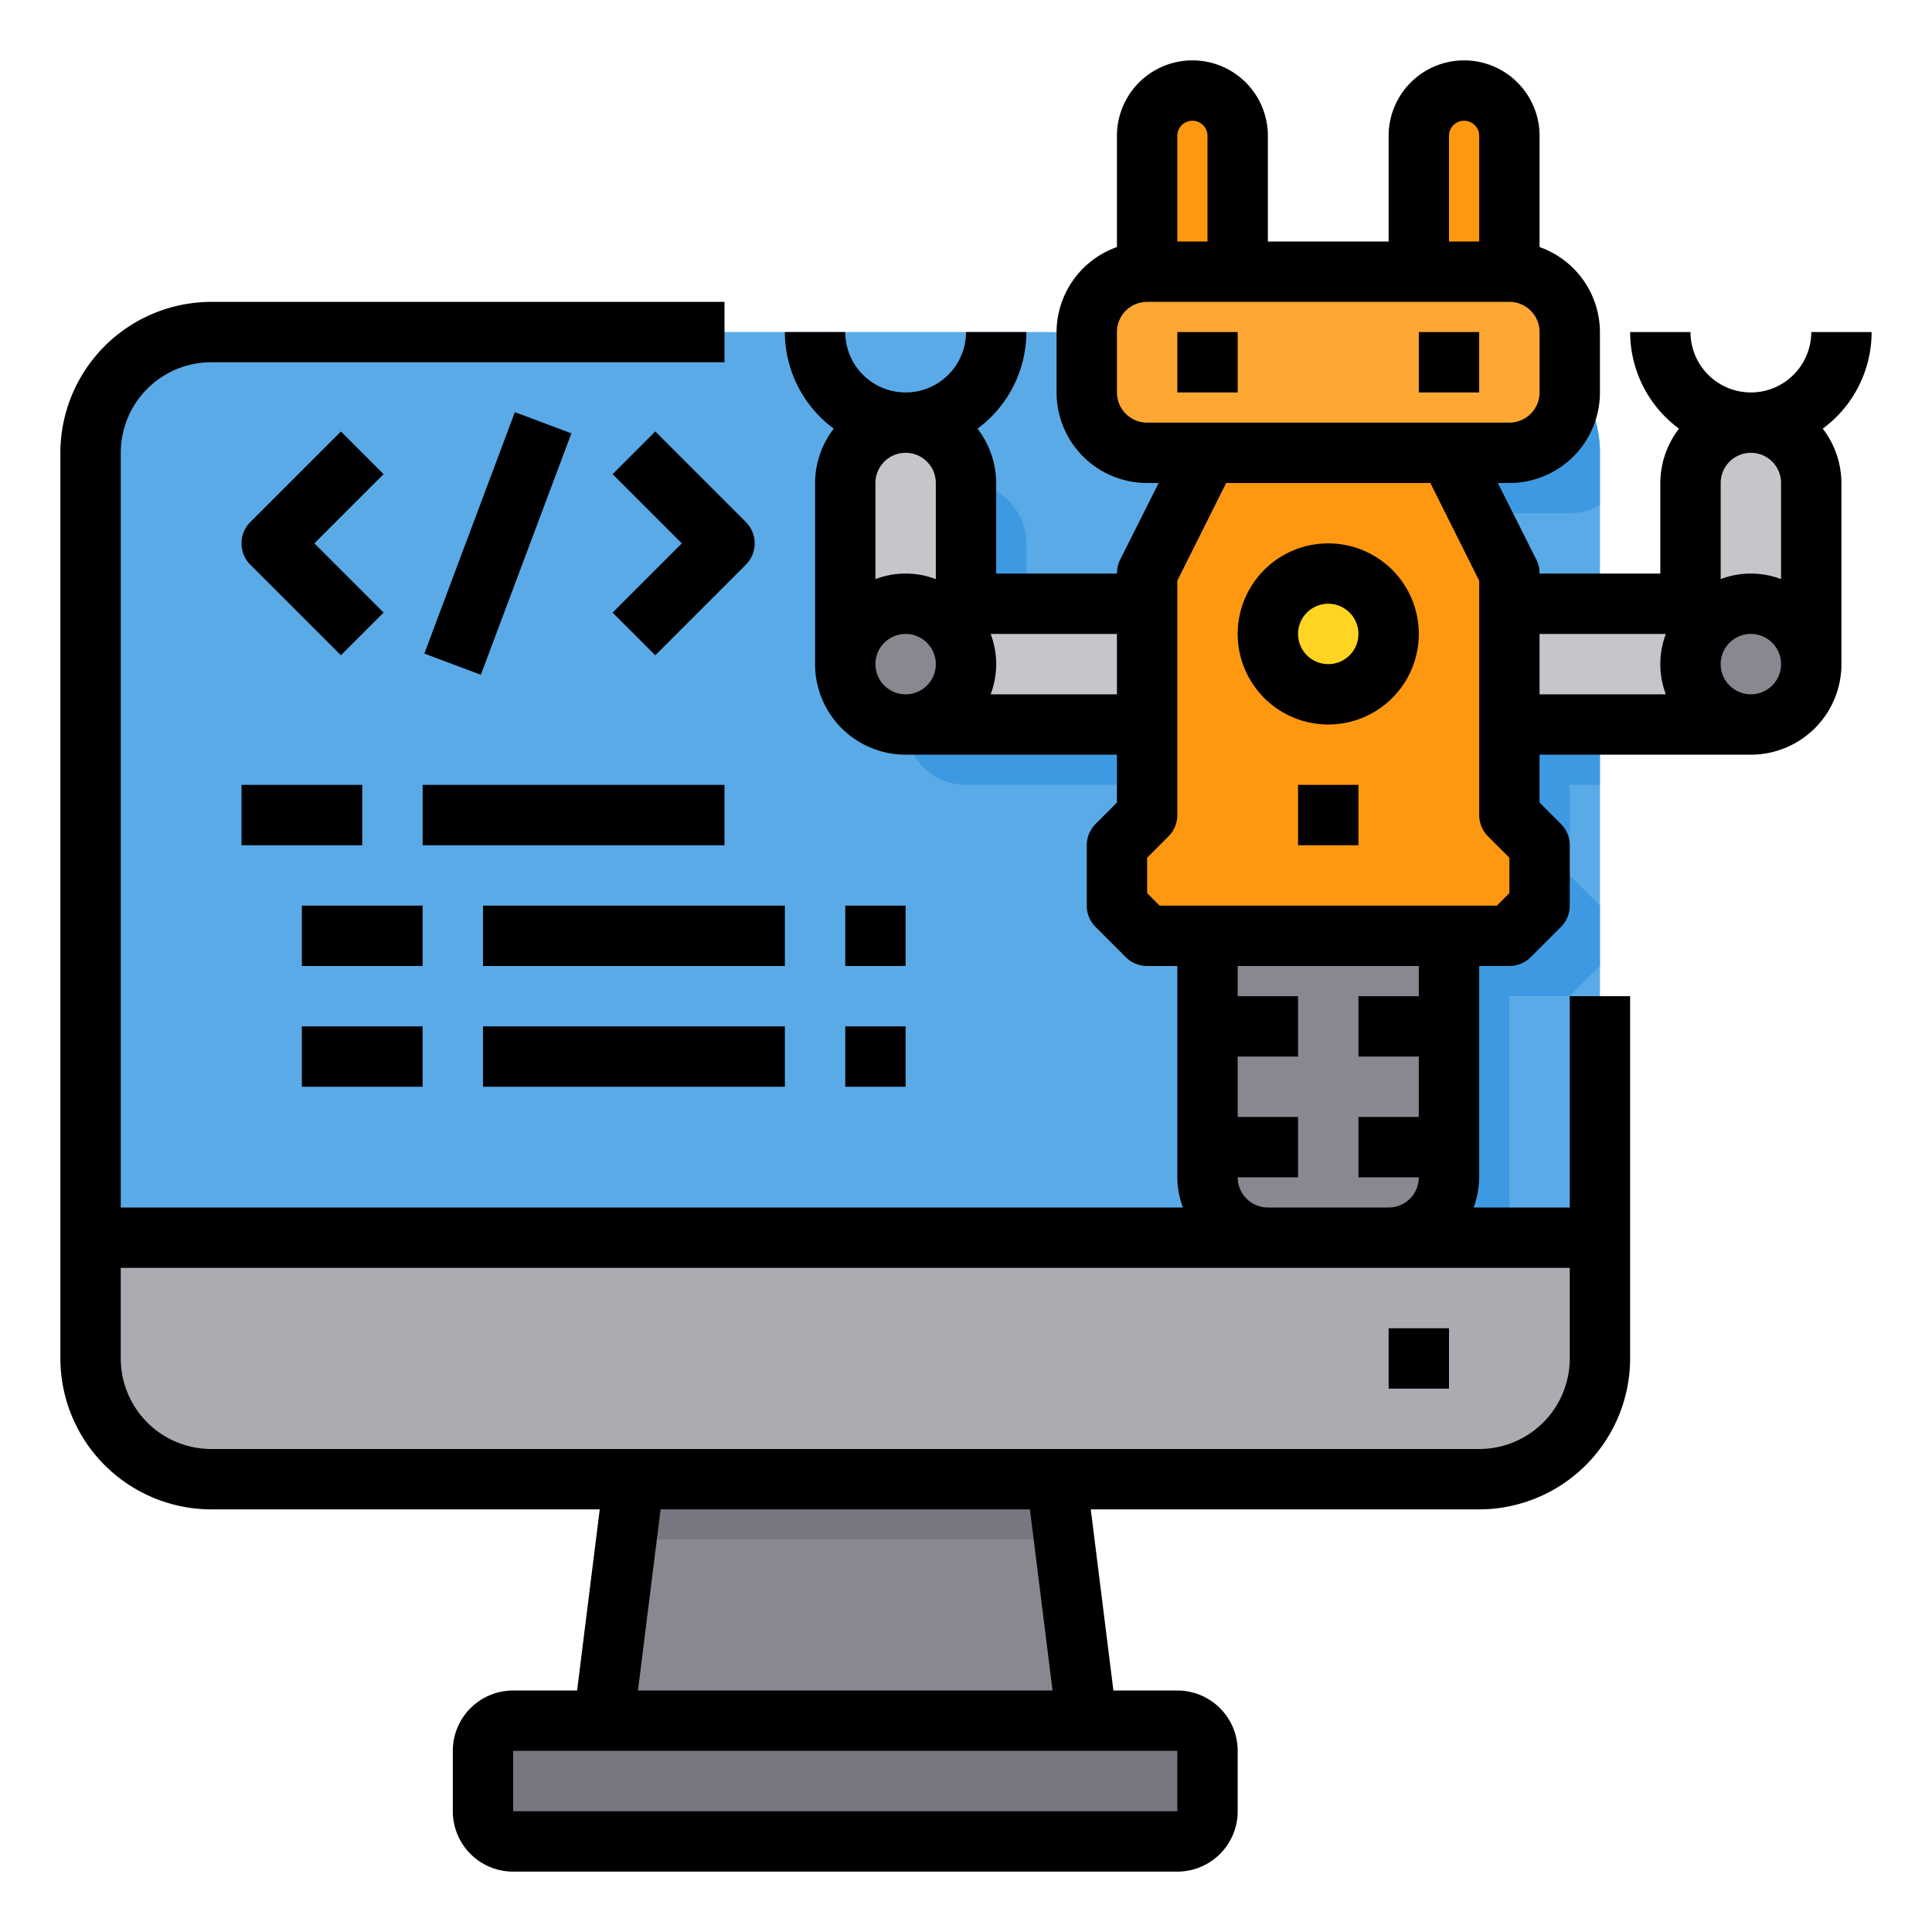<svg height="512" viewBox="0 0 64 64" width="512" xmlns="http://www.w3.org/2000/svg"><path d="m53 15v26h-50v-26a4 4 0 0 1 4-4h42a4.009 4.009 0 0 1 4 4z" fill="#5aaae7"/><g fill="#3d9ae2"><path d="m34 20h-2v-4a2.006 2.006 0 0 1 2 2z"/><path d="m38 24v2h-6a2.006 2.006 0 0 1 -2-2z"/><path d="m53 15v1.73a2 2 0 0 1 -1 .27h-2l1.5 3h-1.5v-1l-2-4h2a2.006 2.006 0 0 0 2-2v-.64a3.98 3.98 0 0 1 1 2.64z"/><path d="m52 26v3l1 1v2l-1 1h-2v8h-4a2.006 2.006 0 0 0 2-2v-8h2l1-1v-2l-1-1v-3h3v2z"/></g><path d="m51 28v2l-1 1h-12l-1-1v-2l1-1v-8l2-4h8l2 4v8z" fill="#ff9811"/><circle cx="44" cy="21" fill="#ffd422" r="2"/><path d="m53 41v4a4 4 0 0 1 -4 4h-42a4 4 0 0 1 -4-4v-4z" fill="#acabb1"/><path d="m40 58v2a1 1 0 0 1 -1 1h-22a1 1 0 0 1 -1-1v-2a1 1 0 0 1 1-1h22a1 1 0 0 1 1 1z" fill="#787680"/><path d="m36 57h-16l1-8h14z" fill="#898890"/><path d="m40 34v-3h8v8a2.006 2.006 0 0 1 -2 2h-4a2.006 2.006 0 0 1 -2-2z" fill="#898890"/><path d="m50 9h-12a2.006 2.006 0 0 0 -2 2v2a2.006 2.006 0 0 0 2 2h12a2.006 2.006 0 0 0 2-2v-2a2.006 2.006 0 0 0 -2-2z" fill="#ffa733"/><path d="m50 4.5v4.5h-3v-4.5a1.5 1.5 0 0 1 3 0z" fill="#ff9811"/><path d="m41 4.5v4.5h-3v-4.5a1.5 1.5 0 0 1 3 0z" fill="#ff9811"/><path d="m30 14a2.006 2.006 0 0 0 -2 2v6h4v-6a2.006 2.006 0 0 0 -2-2z" fill="#c6c5ca"/><path d="m32 20h-2v4h2 6v-4z" fill="#c6c5ca"/><circle cx="30" cy="22" fill="#898890" r="2"/><path d="m58 14a2.006 2.006 0 0 1 2 2v6h-4v-6a2.006 2.006 0 0 1 2-2z" fill="#c6c5ca"/><path d="m56 20h2v4h-2-6v-4z" fill="#c6c5ca"/><circle cx="58" cy="22" fill="#898890" r="2"/><path d="m35.25 51h-14.5l.25-2h14z" fill="#787680"/><path d="m44 18a3 3 0 1 0 3 3 3 3 0 0 0 -3-3zm0 4a1 1 0 1 1 1-1 1 1 0 0 1 -1 1z"/><path d="m43 26h2v2h-2z"/><path d="m39 11h2v2h-2z"/><path d="m47 11h2v2h-2z"/><path d="m62 11h-2a2 2 0 0 1 -4 0h-2a3.982 3.982 0 0 0 1.619 3.2 2.972 2.972 0 0 0 -.619 1.8v3h-4a1 1 0 0 0 -.1-.447l-1.282-2.553h.382a3 3 0 0 0 3-3v-2a3 3 0 0 0 -2-2.816v-3.684a2.5 2.5 0 0 0 -5 0v3.5h-4v-3.5a2.5 2.5 0 0 0 -5 0v3.684a3 3 0 0 0 -2 2.816v2a3 3 0 0 0 3 3h.382l-1.282 2.553a1 1 0 0 0 -.1.447h-4v-3a2.972 2.972 0 0 0 -.619-1.8 3.984 3.984 0 0 0 1.619-3.2h-2a2 2 0 0 1 -4 0h-2a3.984 3.984 0 0 0 1.619 3.2 2.972 2.972 0 0 0 -.619 1.8v6a3 3 0 0 0 3 3h7v1.586l-.707.707a1 1 0 0 0 -.293.707v2a1 1 0 0 0 .293.707l1 1a1 1 0 0 0 .707.293h1v7a2.966 2.966 0 0 0 .184 1h-35.184v-25a3 3 0 0 1 3-3h17v-2h-17a5.006 5.006 0 0 0 -5 5v30a5.006 5.006 0 0 0 5 5h12.867l-.75 6h-2.117a2 2 0 0 0 -2 2v2a2 2 0 0 0 2 2h22a2 2 0 0 0 2-2v-2a2 2 0 0 0 -2-2h-2.117l-.75-6h12.867a5.006 5.006 0 0 0 5-5v-12h-2v7h-3.184a2.966 2.966 0 0 0 .184-1v-7h1a1 1 0 0 0 .707-.293l1-1a1 1 0 0 0 .293-.707v-2a1 1 0 0 0 -.293-.707l-.707-.707v-1.586h7a3 3 0 0 0 3-3v-6a2.972 2.972 0 0 0 -.619-1.8 3.982 3.982 0 0 0 1.619-3.2zm-14-6.5a.5.5 0 0 1 1 0v3.5h-1zm-8.5-.5a.5.5 0 0 1 .5.5v3.5h-1v-3.5a.5.5 0 0 1 .5-.5zm-2.5 9v-2a1 1 0 0 1 1-1h12a1 1 0 0 1 1 1v2a1 1 0 0 1 -1 1h-12a1 1 0 0 1 -1-1zm-6 3v3.184a2.809 2.809 0 0 0 -2 0v-3.184a1 1 0 0 1 2 0zm-2 6a1 1 0 1 1 1 1 1 1 0 0 1 -1-1zm3.816 1a2.809 2.809 0 0 0 0-2h4.184v2zm6.184 37h-22v-2h22zm-4.133-4h-13.734l.75-6h12.234zm17.133-11a3 3 0 0 1 -3 3h-42a3 3 0 0 1 -3-3v-3h48zm-5-12h-2v2h2v2h-2v2h2a1 1 0 0 1 -1 1h-4a1 1 0 0 1 -1-1h2v-2h-2v-2h2v-2h-2v-1h6zm3-3.414-.414.414h-11.172l-.414-.414v-1.172l.707-.707a1 1 0 0 0 .293-.707v-7.764l1.618-3.236h6.764l1.618 3.236v7.764a1 1 0 0 0 .293.707l.707.707zm1-8.586h4.184a2.809 2.809 0 0 0 0 2h-4.184zm7 2a1 1 0 1 1 1-1 1 1 0 0 1 -1 1zm1-7v3.184a2.809 2.809 0 0 0 -2 0v-3.184a1 1 0 0 1 2 0z"/><path d="m46 44h2v2h-2z"/><path d="m11.293 14.293-3 3a1 1 0 0 0 0 1.414l3 3 1.414-1.414-2.293-2.293 2.293-2.293z"/><path d="m12.228 17h8.544v2h-8.544z" transform="matrix(.351 -.936 .936 .351 -6.147 27.129)"/><path d="m20.293 15.707 2.293 2.293-2.293 2.293 1.414 1.414 3-3a1 1 0 0 0 0-1.414l-3-3z"/><path d="m8 26h4v2h-4z"/><path d="m14 26h10v2h-10z"/><path d="m10 30h4v2h-4z"/><path d="m16 30h10v2h-10z"/><path d="m28 30h2v2h-2z"/><path d="m10 34h4v2h-4z"/><path d="m16 34h10v2h-10z"/><path d="m28 34h2v2h-2z"/></svg>